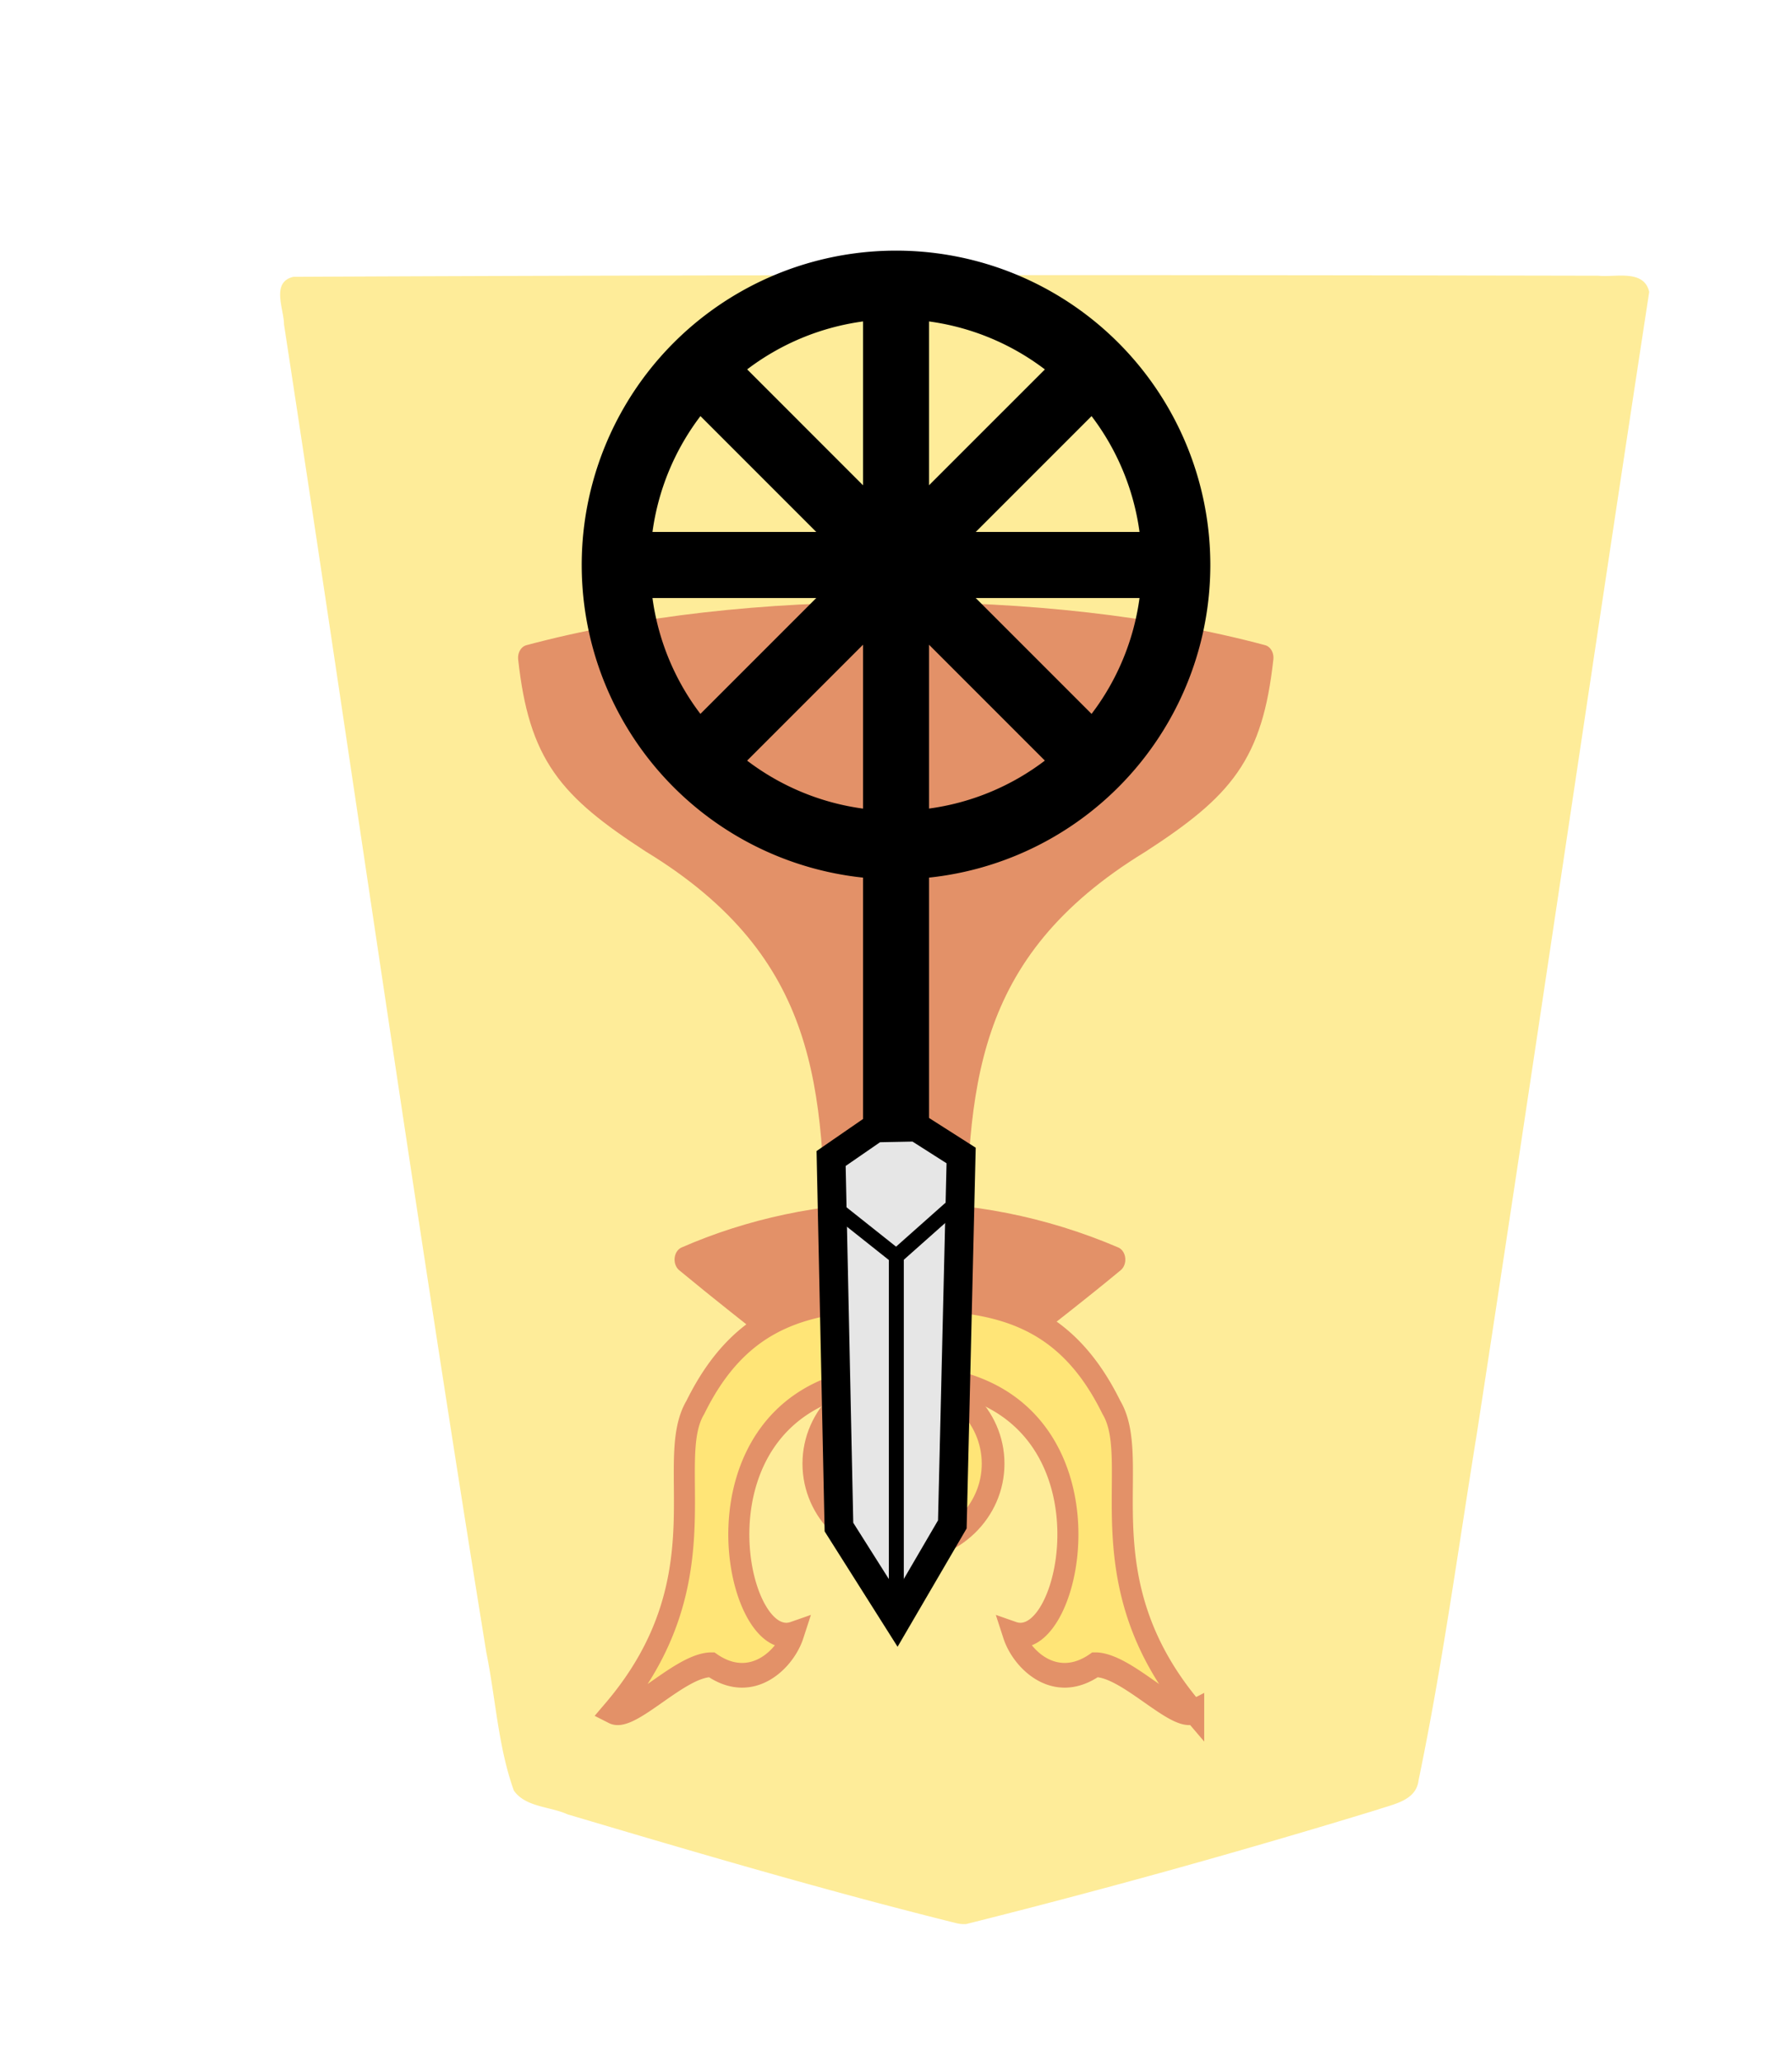 <svg xmlns="http://www.w3.org/2000/svg" width="52.157" height="60">
    <defs>
        <filter id="1KY_svg__a">
            <feGaussianBlur in="SourceAlpha" result="blur" stdDeviation="2"/>
            <feOffset dx="2" dy="2" result="offsetBlur"/>
            <feBlend in="SourceGraphic" in2="offsetBlur"/>
        </filter>
    </defs>
    <g fill="#feec99" filter="url(#1KY_svg__a)">
        <path d="M26.123 53.987a242 242 0 0 0 11.985-3.333c.459-.16 1.11-.258 1.18-.85.697-3.354 1.156-6.76 1.705-10.143 1.699-11.05 3.317-22.12 5.008-33.167-.153-.67-.995-.416-1.483-.471-12.66-.025-25.32-.03-37.978.032-.66.153-.275.935-.274 1.384 1.975 12.882 3.806 25.786 5.89 38.651.271 1.332.34 2.732.8 4.013.341.488 1.054.46 1.56.691 3.762 1.117 7.533 2.226 11.34 3.173a.9.9 0 0 0 .266.02z"/>
    </g>
    <g stroke="#c83737" opacity=".507">
        <g fill="#c83737" stroke-linejoin="round" stroke-width="1.313" paint-order="stroke fill markers">
            <path d="M-23.356 44.733c-4.132 8.932-4.332 7.65-13.39 13.799 8.914 3.135 18.701 2.896 26.78 0-9.058-6.15-9.44-5.165-13.39-13.8z" transform="matrix(-.467 0 0 -.569 15.286 69.957)"/>
            <path d="M-26.818 58.55c-.101 8.756-.37 15.837-11.545 21.428-5.232 2.786-6.963 4.476-7.615 9.333 6.785 1.493 14.837 2.21 22.883 2.179 8.046.031 16.097-.686 22.882-2.18-.651-4.856-2.382-6.546-7.615-9.332-11.174-5.591-11.443-12.672-11.545-21.428-1.24.02-2.481.02-3.722.02s-2.482 0-3.723-.02z" transform="matrix(-.467 0 0 -.569 15.286 69.957)"/>
        </g>
        <g fill="#fd5" transform="translate(428.184 125.19)scale(-.661)">
            <path stroke-width="13.427" d="M89.878 104.459c71.228 71.229 31.757 135.82 52.51 165.378 28.87 49.947 71.082 59.605 129.342 59.37a66 66 0 0 0 3.413-.105q1.714.098 3.413.104c58.26.236 100.472-9.422 129.342-59.369 20.753-29.557-18.718-94.15 52.51-165.378-11.605-5.015-42.725 25.605-62.898 25.525-25.612-15.171-47.031 3.08-52.25 16.777 37.838-11.301 70.078 121.468-45.539 137.914-7.067 1.97-16.164 2.514-24.578 2.72-8.414-.206-17.511-.75-24.578-2.72-115.617-16.446-83.377-149.215-45.538-137.914-5.22-13.698-26.64-31.948-52.251-16.777-20.173.08-51.293-30.54-62.898-25.525z" transform="matrix(.069 0 0 .081 589.02 105.58)"/>
            <ellipse cx="608" cy="124.96" rx="3.947" ry="3.818"/>
        </g>
    </g>
    <g stroke="#000" stroke-width="4.938">
        <path stroke-width=".476" d="M26.803 7.699V33.29h-1.446V7.699z"/>
        <path fill="#e6e6e6" stroke-width=".838" d="m26.677 32.797 1.297.826-.256 10.735-1.608 2.754-1.692-2.676-.228-10.725 1.29-.89z"/>
        <path fill="none" stroke-width=".435" d="M26.088 46.692V36.56l-1.594-1.266m1.594 1.266 1.574-1.398"/>
    </g>
    <path stroke="#000" stroke-width=".476" d="M34.016 17.164H18.139v-1.447h15.877Z"/>
    <path d="M26.078 25.588a9.147 9.147 0 0 0 9.149-9.147 9.147 9.147 0 0 0-9.149-9.148 9.147 9.147 0 0 0-9.147 9.148 9.147 9.147 0 0 0 9.147 9.147m0-1.994a7.15 7.15 0 0 1-7.152-7.153 7.15 7.15 0 0 1 7.152-7.152 7.15 7.15 0 0 1 7.153 7.152 7.15 7.15 0 0 1-7.153 7.152z"/>
    <path stroke="#000" stroke-width=".476" d="M32.202 11.34 20.977 22.565l-1.023-1.024L31.18 10.318Z"/>
    <path stroke="#000" stroke-width=".476" d="M31.18 22.565 19.955 11.34l1.023-1.023 11.224 11.225Z"/>
</svg>
